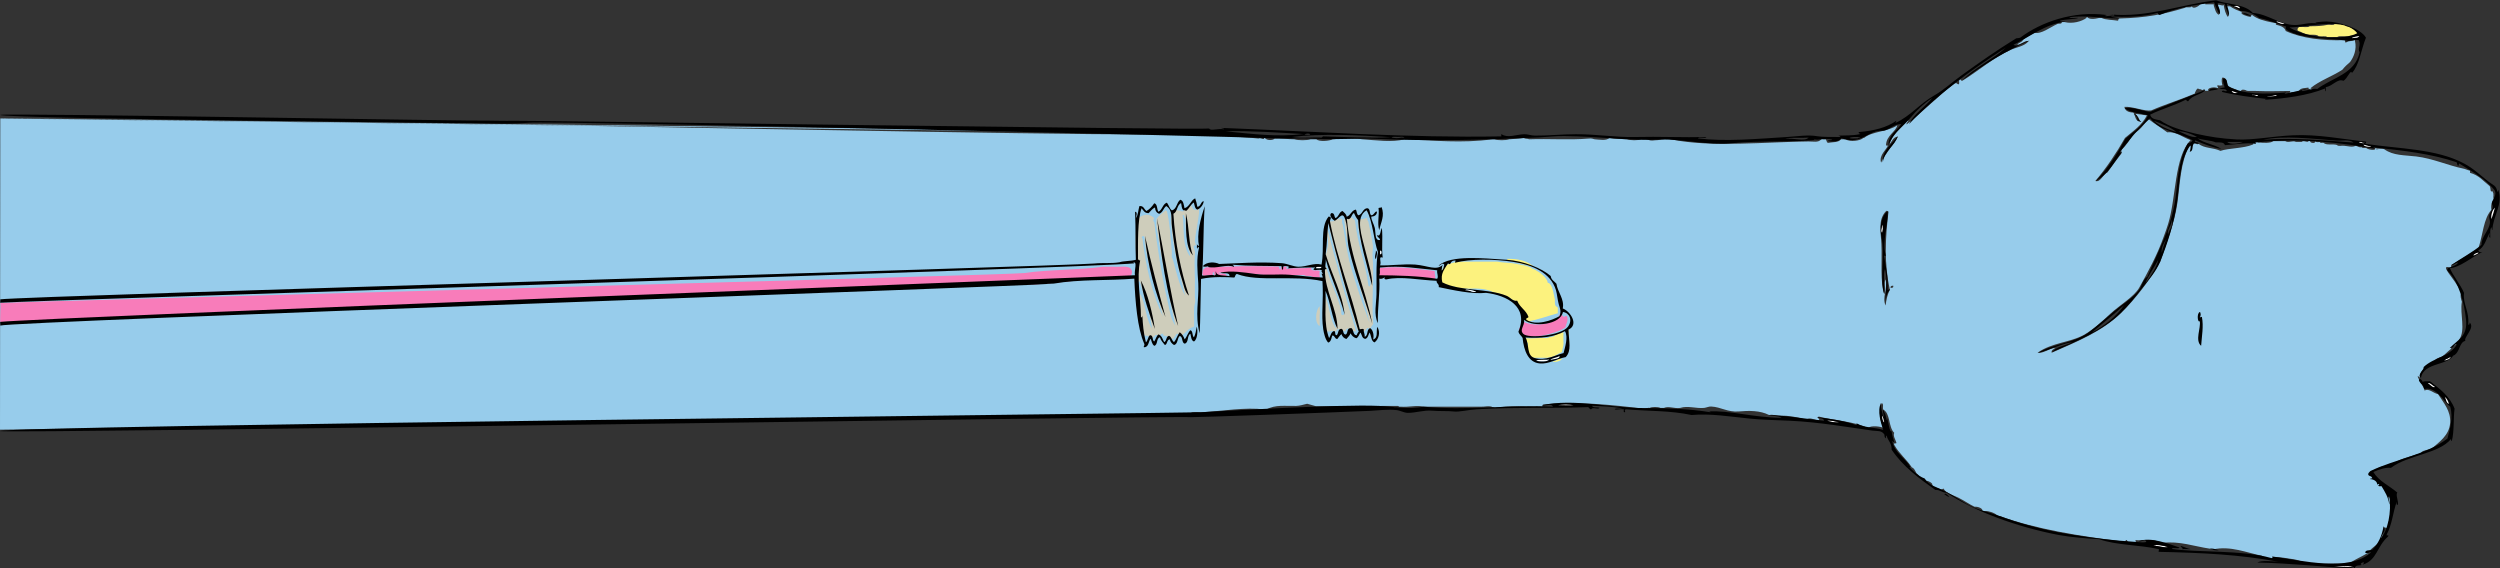 <?xml version="1.0" encoding="utf-8"?>
<!-- Generator: Adobe Illustrator 21.1.0, SVG Export Plug-In . SVG Version: 6.00 Build 0)  -->
<svg version="1.1" id="圖層_1" xmlns="http://www.w3.org/2000/svg" xmlns:xlink="http://www.w3.org/1999/xlink" x="0px" y="0px"
	 viewBox="0 0 1618.6 368" style="enable-background:new 0 0 1618.6 368;" xml:space="preserve">
<rect x="0" y="0" width="1618.6" height="368" fill="#333333" stroke="none"/>
<style type="text/css">
	.st0{fill:#97CCEB;}
	.st1{fill:#FCF27E;}
	.st2{fill:#CECDBB;}
	.st3{fill:#F87CBA;}
	.st4{fill:#FFFFFF;}
</style>
<g>
	<g>
		<path class="st0" d="M1614.8,128.8c-1-0.2-0.2-2.3-0.5-3.2c0.1-0.9-0.5-1-0.5-1.8c-1.8,0.8-1-1.5-1.8-3.2c-4-3.2-7.1-7.2-12.8-8.7
			c0-0.5,0-0.9,0-1.4c-1.7-0.3-2.9-1.1-4.6-1.4c-9.4-1.9-19.5-6.5-30.2-7.8c-7.6-0.9-14.9-0.5-20.6-4.6c-1.4-0.9-4.6,0.1-5.9-0.9
			c0,0.5-0.4,0.5-0.5,0.9c1.7,0.3-3.1,0.9-5.5-0.9c-0.5,0-0.9,0-1.4,0c-0.5-0.1-1.3,0.1-1.4-0.5c-2.1,0.4-2.6-0.8-4.1-0.9
			c-1.8,1.2-5.3,0.1-7.3,0c-1.4-0.3-3.9,0.6-4.6-0.5c-2.4-0.9-7.1,0.4-8.7-1.4c-0.7-0.3-2.4,0.5-2.3-0.5c-1.2,0-2.6,0.2-3.2-0.5
			c0.4,1.7-3.4,1.1-3.2,0c-0.5,0-0.5-0.4-0.9-0.5c-0.3,2.1-3.2-0.6-4.6,0.9c-1.2,0-2.4,0-3.7,0c-2.1-1.2-4.8,0.9-6.9-0.5
			c-2.6,0-5.2,0-7.8,0c-1.5,1.4-7,1.2-8.7,0.9c-1.4,0.3-1.3-0.8-2.7-0.5c-0.1,0.8-0.8,1-1.8,0.9c0,0.5,0.7,0.7,0,0.9
			c-6.1,2.6-15.6,2.2-21,4.1c-4.9-2.3-10.1-1.4-14.2-4.6c-0.8,0.8-1.5-0.4-3.2,0c-0.5,2.2-2.2,1.5-2.7,1.4c-5.8,10.4-6,24.2-7.8,37
			c-2,14-7.3,26.2-11,37.9c-6.8,11.9-15.8,23.8-25.6,33.4c-12.2,11.8-27.9,18.2-44.8,25.6c-0.3-2.1,1.5-2.1,2.3-3.2
			c-4.1,0.5-7.8,3.8-11.4,3.2c9.3-6.6,20.8-6.6,29.7-11.4c6.1-3.3,12.5-9.3,17.8-14.2c5.6-5.1,15.2-10.9,18.3-16.5
			c5.9-10.6,11.8-21.4,16-33.4c0.9-2.6,2-5.3,2.7-7.8c5.4-17.4,3.9-43.4,14.6-54.4c-4.9-1.6-9.4-5.7-15.1-5c-4-3-8.4-5.6-12.3-8.7
			c-2.8,3.6-5.4,7.4-9.6,9.6c-2.2,3.9-4.7,7.5-7.8,10.5c0,0.8,0,1.5,0,2.3c-3.1,4-6.2,8.1-9.1,12.3c-3,1.1-4.2,6.5-7.8,5.5
			c7.2-8.5,13.5-17.9,19.2-27.9c5.2-4.4,11-8.2,14.2-14.6c-2.4-0.2-6.5-1.1-7.8-0.9c1.7,0.7,3.4,3.9,3.2,5c-2.9-0.4-2.9-3.8-4.1-5.9
			c-3.1-0.1-5.4-1-5.9-3.7c5.4-0.4,12.8,3,17.4,2.3c9.1-4,19.2-7,28.3-11c0-0.2,0-0.3,0-0.5c0.5-1.1,0.9-2.1,1.8-2.7
			c0.6,0.1,0.9,0.6,1.8,0.5c0.6,0,0.6,0.6,1.4,0.5c0.4-0.3,1.7-1.1,1.4,0.5c0.8,0,1.5,0,2.3,0c-1.2-2.1,4.1-2.7,5.9-1.8
			c1.2-0.1-0.6-0.8,0-1.8c1.8,0.3,1.4,0.3,3.2,0c-0.4-1.2-0.9-3.9,0-5c2.5,0.1,3,2.2,3.2,4.6c1.3,2.5,5.2,2.4,7.3,4.1
			c0.5,0,0.9,0,1.4,0c0.6-1.2,2-0.9,3.2-0.5c0.6,0.6,2,0.5,3.2,0.5c1.1,0,2.1,0,3.2,0c8.2,0.3,14,0.1,22.4,0c0,0.6-0.2,1-0.5,1.4
			c1.6-1.3,5.3-0.1,6.4-1.8c1-1.6,3.7-1.4,5.9-1.8c-0.2,0.8,0.4,0.9,0.9,0.9c0,0.2,0,0.3,0,0.5c0.7-0.1,1.7,0.2,1.8-0.5
			c-0.5-0.1-1.3,0.1-1.4-0.5c5.9-4.9,14-7.6,20.6-11.9c1.5-1.9,3.2-3.5,5-5c2.4-3.2,4.5-8.2,3.2-13.7c0-0.2,0-0.3,0-0.5
			c-0.2,0-0.3,0-0.5,0c-1.2,0.9-4,0.3-5,1.4c-1.6,0.7-0.3-1.6-1.4-1.4c-13.4,0.5-27.6-1.1-37.9-5.9c-0.8-2.7-3.6-3.4-6.4-4.1
			c-0.1-0.4,0.2-0.4,0.5-0.5c-0.6-0.7-1.6-0.9-2.7-0.9c-5.1-1-10-2.2-13.3-5c-0.4,0.3-0.7,0.8-0.9,1.4c-2.1-0.3-7.4-1.9-5.5-3.2
			c-2.8-1-5.6-2.1-7.8-3.7c-0.8,0-1.5,0-2.3,0c0,0.2,0,0.3,0,0.5c1.1,1.1,2,4.7,0.9,6.4c-1.5-2-2.2-4.8-2.7-7.8c-1,1-2.2-0.5-4.1,0
			c0.4,1.7,2.4,4.2,0.9,6.4c-2-1.1-2.4-3.7-3.2-5.9c0-0.3,0-0.6,0-0.9c-1.8,0-3.7,0-5.5,0c0-0.3,0-0.6,0-0.9
			c-0.9,0.5-2.2,0.6-3.2,0.9c-0.8,1-4.5,3.5-5.5,1.4c-1.5,1.3-2.9-0.1-4.6,0.9c-13.9,4.2-24.5,6.4-42.5,6.9
			c-0.7,0.1-0.2,1.4-0.9,1.4c-3.5-0.6-7.8-0.4-10.5-1.8c-0.5,0-0.9,0-1.4,0c-3.1,0.8-6.5,1.1-7.8-0.5c-0.2,0-0.3,0-0.5,0
			c0,0.2,0,0.3,0,0.5c-3,2.3-9.1,4-14.2,2.7c-0.6,0-1.2,0-1.8,0c0.1,1.7-2.4,0.6-3.2,1.4c-4.2,1.9-10.3,6.7-14.6,5.5
			c-2.5,1.4-5.3,2.6-7.3,4.6c-0.6,1.7-2.9,1.7-3.7,3.2c2.6-0.3,5.2-3,7.3-2.3c-3,3.4-7.6,3.8-11.4,5.5
			c-11.5,5.1-21.3,13.9-31.5,20.1c-0.9,0.1-0.9-0.6-1.4-0.9c-1.4,1-0.1,2-0.9,3.2c-1.6-0.2-1.1-1.3-2.7-0.5
			c-11,8.2-20.3,18.1-31.1,26.5c-0.4-1.4,2-2.3,0.9-2.7c-4.1,4.8-10.6,9.5-11.9,15.5c1.6-1.9,2.3-4.7,5.5-5c-3.4,5.9-8,10.5-11,16.9
			c-1.6-4.8,3.7-8.6,4.5-11.2c-0.3,0.4-1.2,0.3-1.3-0.2c0.2-6.2,6.5-8.7,7.3-12.8c-6.2,4.4-16.3,3.8-21.5,8.2c-0.2,0-0.3,0-0.5,0
			c-1.7,1.9-8.8,2.8-11.4,0.9c-1.1,0-2.1,0-3.2,0c-1.3,2.2-5.3,1.7-8.2,2.3c-1.2-0.2-0.8-2-1.8-2.3c-1.6,0.4-1.9-0.9-2.7,0
			c-1.7,2.4-5.6,1.3-8.2,1.4c-26.1,0.2-63.6,4.1-89.1-1.4c-2.8-0.7-5.5-0.1-8.2,0.5c-2.8,0-4.8,0.9-6.9-0.5c-1.4,0-2.7,0-4.1,0
			c-2,0.8-7.1,0.8-9.1,0c-3.8-0.3-8-0.2-11.4-0.9c-2.2,2-6.3,1.1-9.6,0.9c-1.1-0.3-2.1-0.7-3.7-0.5c-12.8,1.1-25.9,0-38.9,0.5
			c-0.8-0.6-2.7-0.1-3.2-0.9c-3.7,0.6-5.5,0.5-9.6,0.9c-2.1,0.8-7.5,0.8-9.6,0c-0.5,0-0.9,0-1.4,0c-20,2.7-37.6,0.7-55.8,0
			c-0.3,0-0.6,0-0.9,0c-8.2,2.1-18.3,0.6-27.4,0c-4.6-0.8-13.4-0.8-19.2,0c-2,1.1-8.7,1.7-10.5,0c-1.2,0-2.4,0-3.7,0
			c-2.4,0.8-8.1,0.8-10.5,0c-4.4,0-8.1-0.8-12.8-0.5c-1.1,1.3-4.9,1.3-5.9,0c-0.5,0-0.5-0.4-0.9-0.5c0,2-2-0.3-3.7,0.5
			c-12.5-1.4-27.8-1.3-40.7-4.1c-6.6,1.9-15.7,1.8-21,0c0-0.3-751.4-9.3-752.9-8.9c1.5,0,331.5,3.8,365.6,4.4
			c120.6,1.8,387.1,5,386.1,5.2c-0.4,0.1-0.5,0.5-0.9,0.5c-4,1.4-265.8-3.4-385.1-5.6C331.8,80.6,1.8,76.9,0.3,76.7H0.2L0,278.2
			l676.4-8.9l71.6-1.2c5.7,0.6,11.8,0.7,18-0.3c1.1-0.1,1.8,0.1,2.3,0.5c0,0.2,0,0.3,0,0.5c0.6,0,0.6-0.6,1.4-0.5
			c0.6-0.8,1.5-1.2,2.6-1.4l0,0c1.8-0.3,4.1,0.1,6.1,0c13.3-0.8,28.1-3.4,40.2-1.8c0.5,0,0.9,0,1.4,0c5.7-3.3,12.3-2.1,19.2-2.3
			c2.4-0.1,4.7-0.8,7.1-1.4l5.7,1.6l52.6-0.2h0.4c0.7,0.1,0.8,0.8,1.9,0.5c5.5,0.4,10.1-1.1,15.1,0c0.5,0,0.9,0,1.4,0
			c0.2,0,0.3,0,0.5,0c2,0,4,0,5.9,0c2.7,0,5.5,0,8.2,0c2,0,4,0,5.9,0c2.7,0,5.5,0,8.2,0c2.1,0,4.3,0,6.4,0c3.2,0.1,4.6-0.7,7.3,0
			c0.3,0.6,1.8,0.1,1.8,0.9c10.2-2.1,19.3-0.7,30.6-0.9c0.8,0,0.3-1.3,0.9-1.4c20.5-2.3,46,0.3,64.9,2.7c1.4,1.2,2-1,4.1-0.5
			c1.2-0.8,5.6-0.8,6.9,0c0.8,0,1.5,0,2.3,0c3.1-1.4,6.7,0.6,10.5,0c5-1.6,10.3,0.5,15.5,0c1.6-0.2,3.1-1,4.6-0.9
			c6.3,0.3,10.8,3.8,17.8,3.2c6.5-0.6,13.8-0.7,19.7,2.3c2.8-0.5,5.3,0.6,7.8,0.5c4.3-0.3,10.9,0.9,15.1,2.3c0.5,0,0.9,0,1.4,0
			c2.5-1.6,5.1,0.7,7.8,0.5c1.4-0.8-1.8-1.3,0-2.3c10.7,2.7,23.2,3.2,31.5,7.3c0.2,0,0.3,0,0.5,0c2.2-1.7,7.7-0.9,10.1,0
			c0-0.2,0-0.3,0-0.5c-2.5-2.6-3.3-11.5-1.4-15.5c1.5,0.2,0.7,2.6,0.9,4.1c5,2.4,3.4,11.5,7.3,15.1c-0.9,2.1,0.8,4.3,1.4,6.4
			c0.2,1.1-2.1-0.3-1.4,1.4c3.1,5.6,8,9.4,11.4,14.6c1.5,0.5,2,2,2.7,3.2c0.3,1.1,1.5,1.2,1.8,2.3c1.5,1.2,2.8,2.7,5,3.2
			c1.8,0.1,4.3,1.8,3.7,2.7c0.6,0.8,0.9,1.8,2.3,1.8c2.9,0,2.7,1.9,5,0.5c1.8,3.4,6.3,4.2,9.6,5.9c3.6,1.8,7.5,4.5,10.5,5.9
			c2.4-0.3,5.4,1.3,5,2.3c0.1,0.7,1.1,0.4,1.8,0.5c2-0.3,6.2,1.1,7.8,2.7c0.6,0.1,0.9,0.7,1.8,0.5c22.1,8.2,51.5,13.1,80,16.5
			c1.7,0.7,0.9-1.3,2.3-0.9c0.2,2.1,3.3,1.2,5.5,1.4c1.4,0.1-1.2-1.3,0.5-1.4c3.5,0.6,11.5-1.5,15.5,1.8c0.5,0,0.9,0,1.4,0
			c11-1.4,20.8,2.3,30.6,3.7c0.5,0.1,1.3-0.1,1.4,0.5c0.3,0,0.6,0,0.9,0c11.1-2.5,21.9,2.2,31.5,4.1c1,0.9,2.9,0.7,3.7,1.8
			c2-0.5,2.6,1.5,3.7,0.5c0.1-0.5-0.1-1.3,0.5-1.4c2.6-0.3,9.6,0.9,12.8,1.4c3.5,0.5,6.9,2.4,10.5,2.7c8.1,0.8,15.3-0.4,23.3,0.5
			c0.3,0,0.6,0,0.9,0c0.1-0.8,0.8-1,1.8-0.9c3.2-2.3,7.1-3.8,10.5-5.9c0.5,0,0.5,0.4,0.9,0.5c-0.9-0.9-0.1-1.2,0.5-1.8
			c0-0.3,0.1-0.5,0.5-0.5c2.2-2.4,5-4.1,7.3-6.4c0-0.2,0-0.3,0-0.5c0.9-2.6,2.2-4.8,2.3-8.2c1.5-0.3,1.4,0.9,2.3,0
			c0.4-2.2,0.4-4.8,1.8-5.9c0-0.5,0.4-0.5,0.5-0.9c-1.9,0.2-0.4-2.4,0-2.7c0-0.5,0-0.9,0-1.4c3.9-8.6-16.2-27.8-13.7-25.1
			c0.2,0,0.3,0,0.5,0c2.9-1.4,6.5-4.4,10.1-3.7c2.3,0.3,2.7-1.3,4.6-1.4c3.7-3.6,10-4.6,15.5-6.4c0.7-0.3,2.4,0.5,2.3-0.5
			c-0.4-1.9,4.7-2.3,6.9-3.2c4.8-4.2,11.3-8.5,11.9-16.5c0.6-7.9-4.3-13.1-7.8-18.7c-3.1-0.6-6-4-8.7-2.3c-0.8-3.4-7.7-12.5-2.7-8.2
			c0-0.2,0-0.3,0-0.5c-1.1-0.9,0.7-5,2.7-5.5c0.5-1.5,2-2,3.2-2.7c1.7-0.3,2.1-1.8,3.7-2.3c-0.6-1.1,2.6-2.3,4.1-2.7
			c2.2-1.4,3.9-3.4,5.9-5c1-2.3,3.9-2.8,5-5c0.4-0.1,0.9,0,0.9-0.5c-0.5,0-1.2-0.2-0.5-0.5c4.4-6.3,0.4-16.3,1.8-24.7
			c-0.4-1.1-1.3-4.1-0.5-5c0-0.3,0-0.6,0-0.9c-3.9-9.3-15.5-18.9-6.4-16c-0.1-1.1-0.1-2.2,0.9-2.3c5.9-3.3,11.3-7,16.9-10.5
			c0-0.2,0-0.3,0-0.5c2.7-8.1,3.1-18.5,8.2-24.2C1612.5,132.2,1613.5,130.3,1614.8,128.8z M1220.8,197.8c-2.4-5.4,1.4-10.1,0-16.9
			c-1.4,2.1,0.4,7.5-0.9,9.6c-2.7-8.2-1.3-21.4-1.8-32.5c-0.3-7.5-2.5-16,3.2-21.5c0.7-0.1,0.8,0.4,1.4,0.5
			c-2.1,17-2.9,33.8,0.9,50.7C1222,190.5,1221.3,194,1220.8,197.8z M1224,186.4c-0.1-1.2,0.6-1.5,1.8-1.4
			C1226,186.2,1225.2,186.5,1224,186.4z"/>
		<path class="st1" d="M994.3,174.9c3.3,1.8,7.3,5,7.8,8.2c3,0.3,3.7,7,4.6,11c-0.1,2.1-0.1,4.1,1.4,4.6c1,0.5,0.2,2.9,0.5,4.1
			c-6.7,1.8-12.8,4.2-20.1,5.5c-0.1-0.9-1.5-0.3-1.4-1.4c2.4-2.3-1.4-3.8-1.8-5.9c-1-2.8-3.2-4.4-5-6.4c-0.2,0-0.3,0-0.5,0
			c-2.9-2.7-7.3-3.9-11.9-5c-0.2,0-0.3,0-0.5,0c-4-2.7-10.4-3-17.4-2.7c-0.6,0-1.2,0-1.8,0c-2.3,0-4.2-0.4-5.9-0.9
			c-0.6-1-3.2-0.2-4.6-0.5c-2.7-0.8-6.2-0.8-5.5-5c0.3-1.1,0.7-2.1,0.5-3.7c0.4-1.4,1.4-2.2,1.8-3.7c1.8-1.7,4.4-2.6,7.3-3.2
			c0.1-0.5,0.7-0.5,1.4-0.5c7.6,0,15.2,0,22.9,0c1.1,0,2.1,0,3.2,0c3.7,0.8,8.5,0.6,12.3,1.4c3.5,0.7,7.3,1.3,10.1,2.7
			c0,0.2,0,0.3,0,0.5C993,173.8,993.3,174.7,994.3,174.9z"/>
		<path class="st1" d="M991.1,231.6c-1.3-0.8-2.3-2-2.7-3.7c0-1.1,0-2.1,0-3.2c2.3-1.8-0.4-4.2-1.8-5c-0.4,0-0.4-0.6-0.5-0.9
			c4.3,0.5,8.2,0.2,11.9,0c1.5-0.3,4.2,0.6,5-0.5c1.8,0,3.2-0.4,4.1-1.4c1.2-0.9,3.4-0.9,4.6-1.8c0.2,0,0.3,0,0.5,0c0,2,0,4,0,5.9
			c0.4,2.9-0.7,4.5-0.9,6.9c-3.1,1.3-5.3,3.5-9.6,3.7C998.1,231.6,994.6,231.6,991.1,231.6z"/>
		<path class="st2" d="M771.7,133.8c0.4,1.2,1.1,2.2,2.7,2.3c0.7-0.1,0.8-0.8,1.4-0.9c0.3,0,0.5,0.1,0.5,0.5c0,0.8,0,1.5,0,2.3
			c-0.7,6.4-2.4,13.3-2.7,18.7c0.4,0.5,0.6,1.2,0.5,2.3c-3-0.7,0.4,3.2-0.5,5.9c-0.6,7.8,0.3,13.9,0,22.4c0,1.8,0,3.7,0,5.5
			c0.4,1.6,0.3,2.5,0,3.7c-1.1,4.1-0.2,10.2-0.5,15.1c-4.1,0.7-5.3,4.4-8.7,5.9c-0.5,0-0.5-0.4-0.9-0.5c-0.2-0.6-0.6-0.9-1.4-0.9
			c-0.9,0.1-0.9,1.2-1.4,1.8c-0.9,0.1-0.3,1.5-1.4,1.4c-0.8,0-1.5,0-2.3,0c-0.6,0-0.4-0.8-0.9-0.9c0.1-0.4-0.2-0.4-0.5-0.5
			c-0.1-0.5-0.7-0.5-1.4-0.5c-1.2,0.3-0.9-0.9-1.4-1.4c-1.3,0-1.7,1-2.3,1.8c-0.7-0.1-0.8-0.8-1.4-0.9c-0.6,0-1.3-0.1-1.4,0.5
			c-1,0.7-2.4,3.1-3.7,0.9c-0.2-0.6-0.6-0.9-1.4-0.9c-0.3,0-0.6,0-0.9,0c-1.2-0.5-1.5-1.8-2.7-2.3c-0.3-1.2-0.2-2.9-0.9-3.7
			c-0.1-0.9-0.5-2.5,0-3.7c0.3-3.7-2.3-8.4-1.4-14.2c0.2,0,0.3,0,0.5,0c0-1.2-0.2-2.6,0.5-3.2c0.5,0,0.5,0.4,0.9,0.5
			c3.1,6.6,3.4,16.1,7.3,21.9c-1.1-9.7-5.2-20.4-7.8-30.2c-3.3-1.4-2.5-9-1.8-12.8c0-0.2,0-0.3,0-0.5c-1.5-6.2-1.3-19.7,0-27.4
			c0.2,0,0.3,0,0.5,0c2.3-3.3,7.9-3.7,10.5-0.5c-0.3,0.3-1.1,2.2,0,2.3c1.7,14.5,4.9,35.7,8.7,51.7c1.3,5.5,2,11.5,5,15.5
			c-4.6-21-8.9-42.3-12.3-64.5c0-1.5,0-3,0-4.6c1.7-2.1,3.8-3.8,5.9-5.5c0.5,0,0.5,0.4,0.9,0.5c1.8,6.9,2.3,16.2,3.2,26.1
			c0.3,1.4-0.6,3.9,0.5,4.6c2.3,8.5,4.3,17.3,8.2,24.2c-3.3-13.9-8.3-30.1-9.1-48c0-1.7,0-3.4,0-5c0.4-0.3,0.7-0.8,0.9-1.4
			c0.7-0.3,1.1-0.7,1.4-1.4c1.4-0.2,1.6,0.8,3.2,0.5c0.3,0.4,2.6,1,2.7,0c0.4-0.2,0.8-0.4,0.9-0.9c1.6-0.6,1.9-2.6,3.7-3.2
			C771.3,133,771.2,133.7,771.7,133.8z M767.1,141.1c-0.7-0.3,0.1-2.2-1.4-1.8c1.2,8.9-0.5,19.2,4.6,26.5c0.7-2-1.8-5.5-1.4-8.2
			c-0.3-1.4,0.6-3.9-0.5-4.6c-0.7-2-0.5-5-0.9-7.3C767.3,144.3,768.2,141.7,767.1,141.1z M741.1,156.6c-0.1-1.3,0.3-3-0.5-3.7
			c-0.9-0.4-2.1,1.2-0.9,1.4c1.9,17.6,6.4,36.6,13.3,50.7C749.4,190.4,743.5,174.1,741.1,156.6z"/>
		<path class="st2" d="M877.3,142.9c1.6,15.3,6.7,27.2,8.7,42.1c1.4,1.9,2-3.1,0.9-3.7c-2.3-12.3-6.1-23.1-7.8-36.1
			c0-0.9,0-1.8,0-2.7c1.8-0.7,4.2-0.7,5.9-1.4c0.3,0.8,0.2,1.9,0.9,2.3c0.9,4.6,2,8.9,2.7,13.7c0.6,3.3,0.2,4.5,0,7.3
			c0,0.2,0,0.3,0,0.5c1.3,14.3-0.8,28.9,0.5,44.8c-0.8,1-1.4,2.3-2.3,3.2c-0.3-0.1-1.8-1.1-1.8,0c-0.5,0.1-0.7,0.5-0.9,0.9
			c-0.6,0-0.4,0.8-0.9,0.9c-0.5,0-0.9,0-1.4,0c0-0.3-0.1-0.5-0.5-0.5c0-0.2,0-0.3,0-0.5c-0.6-1.2-2.7,0.4-2.7-0.5
			c-6.1-22.2-13.2-43.5-18.3-67.6c-0.1-1.3-0.1-2.5,1.4-2.3c1.3,0.1,2.3-0.1,2.7-0.9c0.5,0,0.5-0.4,0.9-0.5c1.2,0,2.6,0.2,3.2-0.5
			c0.8,0.9,0,3.4,0.9,4.1c1.6,9.6,2.8,18.7,5,26.5c3.6,12.9,8,25.1,12.3,37c-5-22.9-14-41.7-16.5-67.2c0.6,0,1,0.2,1.4,0.5
			c1.1-0.3,1.2-1.5,2.3-1.8c0.8-0.1,1,0.6,1.8,0.5C876,142,877.1,142,877.3,142.9z"/>
		<path class="st2" d="M859.5,148.4c5.5,22.4,11.7,44,18.3,65.4c0,0.3,0,0.6,0,0.9c-1.1,0-1.3-0.8-2.7-0.5c-0.1-0.5-0.5-0.7-0.9-0.9
			c-0.3-1-3-0.6-2.7,0.5c-0.6,0-0.4,0.8-0.9,0.9c-0.4-0.4-1-0.5-1.8-0.5c-0.5,0-0.5-0.4-0.9-0.5c-0.1-0.7-1.1-0.4-1.8-0.5
			c-0.6,0.2-0.9,0.6-0.9,1.4c-0.6,0-1.2,0-1.8,0c-0.9-0.9-1.1,0-2.3,0c-0.8,0-1.5,0-2.3,0c-0.7-0.7-0.6-2.1-1.4-2.7
			c0-0.2,0-0.3,0-0.5c0.1-4.6-0.1-11.1,0-14.2c0-0.3,0-0.6,0-0.9c0.3-1.5-0.6-4.2,0.5-5c3,6.6,2.9,16.3,7.3,21.5
			c-1.5-9.3-4.6-17-6.4-26.1c-0.5-1.1-0.8-2.2-0.9-3.7c0.2-3.2-0.4-6.1,0-8.2c-0.1-2.2,0-3.4,0.9-1.4c2.5,9.9,7.3,17.7,9.6,27.9
			c0,1.4-0.3,3,1.4,2.7c0.9-1.1,0.5-3.8-0.5-4.6c-3.4-10.7-8.1-20-10.5-31.5c0.3-1.4-0.8-1.3-0.5-2.7c1.2-4.5,2.5-9,0.5-13.3
			c0.3-1.7-0.6-4.6,0.5-5.5C859.1,147.3,858.8,148.3,859.5,148.4z"/>
		<path class="st1" d="M991.1,172.2c-3.8-1-8.1-1.6-11.4-3.2c-1.4-0.4-3.8,0.2-4.1-1.4c7.4-0.2,12.9,1.4,16.9,4.6
			C992,172.2,991.6,172.2,991.1,172.2z"/>
		<path class="st3" d="M780.8,173.1c15.4-0.8,29.4-0.9,47.1-0.5c0.7,0.3-0.1,2.2,1.4,1.8c0.1-0.7-0.2-1.7,0.5-1.8c1.1,0,2.1,0,3.2,0
			c0.3,1-1.3,1.5,0.5,1.4c6.1-0.7,9.8,0.1,15.5-0.9c-0.7,3.2,2.9,1.3,5.5,2.3c-0.5,1.4-0.1,2.3,0,4.6c-0.9-0.8-3-0.3-4.6-0.5
			c-0.4-0.7-1.5-0.7-2.3-0.9c-0.8,0-1.5,0-2.3,0c-1.1-1.1-4.1-0.2-5.9-0.5c-1.8,0-3.7,0-5.5,0c-15.9,1.7-31.2-3.5-45.3-1.4
			c1.5,1.1,5.8-0.6,5.5,2.3c-2.3-1.2-9.4,0.8-7.8-2.7c-2.5-0.2,0.1,1.9-1.8,2.3c-2.1-0.7-3.1,0-5.5,0c-0.1-0.4,0-0.9-0.5-0.9
			c-0.3-1.5,0.3-2.1,0.5-3.2C779.9,174.3,779.9,173.2,780.8,173.1z"/>
		<path class="st3" d="M928.9,175.4c-0.3,2.4,1,3.7,0,5.5c-12.4-1.9-25.4-2.2-37.5-2.3c0.9-2-0.1-3.2,0.5-5
			C906,172,916.5,174.2,928.9,175.4z"/>
		<path class="st2" d="M854.4,199.6c0.3,2.2,0.3,2.3,0,4.6c0,2.3,0,4.6,0,6.9c-3.5-1.9-2.6-10.5,0-12.8
			C854.4,198.7,854.4,199.2,854.4,199.6z"/>
		<path class="st1" d="M1014.4,215.2c-0.3-0.3-1.1-2.2,0.5-1.8c0.2,0,0.3,0,0.5,0c0.3,4.3,1.3,11.1-0.5,14.6
			c0.2-2.1,0.5-3.7-0.5-5.5c0-0.6,0-1.2,0-1.8C1015.2,219.8,1015.2,215.9,1014.4,215.2z"/>
		<path class="st3" d="M1013.9,204.6c0.2,0,0.3,0,0.5,0c1.4,2.5-0.5,5.2-0.9,7.3c-3.9,3.5-28.1,10.6-30.2,1.8
			c0.7-2.1,2.5-4.4,1.8-6.4c6,5.2,23.2,3,25.1-4.6c0.4-0.1,0.4,0.2,0.5,0.5c0,0.2,0,0.3,0,0.5c1.1,0.1,0.8,1.6,2.3,1.4
			C1013,204.7,1013.6,204.7,1013.9,204.6z"/>
		<path class="st1" d="M1008,233c0.5-0.8,1.9-0.5,2.7-0.9c2,0.7-4,3.2-5.5,1.8C1006.4,233.8,1007.4,233.6,1008,233z"/>
		<path class="st3" d="M662.9,176.8c16.4-2.4,34.1-1.8,51.2-4.1c0.3,0,0.6,0,0.9,0c1.1,0,2.1,0,3.2,0c1.1,0,2.1,0,3.2,0
			c3.9,0.3,9.6-1.1,11,1.8c0.9,1.1,0.5,3.5-0.5,4.1c-18.9,0.9-38.2,3.7-60.8,5.5c-0.9,0-1.8,0-2.7,0c-3.7,0-7.3,0-11,0
			c-0.1-0.4-656.7,24.3-657.2,24.4c-0.3-2.6,0.4-9.8,0-12.4C2,195.7,661.8,177.8,662.9,176.8z"/>
		<path class="st1" d="M1495.8,22.5c-3.6-0.1-5.6-1.8-8.2-2.7c-0.4-1.5,0.4-1.7,0.9-2.3c0.2,0,0.3,0,0.5,0c2-0.3,5.2,0.6,6.4-0.5
			c0.2,0,0.3,0,0.5,0c3.9,0,7.7-0.2,11-0.9c1.4-0.3,3.9,0.6,4.6-0.5c1.4,0,2.7,0,4.1,0c0.8,0.4,2.3,0.2,2.7,0.9
			c0.9,0.9,3.1,0.6,4.1,1.4c0.4,0.8,1.6,0.8,2.3,1.4c0,0.2,0,0.3,0,0.5c1.1-0.1,1.4,0.7,1.8,1.4c-0.5,2.3-4.1,1.4-5.9,2.3
			c-0.2,0-0.3,0-0.5,0c-2.1,0.3-5.5-0.6-6.9,0.5c-0.2,0-0.3,0-0.5,0c-1.8,0-3.7,0-5.5,0c-0.2,0-0.3,0-0.5,0c-0.9-1-3.8-0.2-5.5-0.5
			C1500.3,22.3,1497.9,22.5,1495.8,22.5z"/>
	</g>
	<g>
		<path class="st4" d="M1446.2,4.1c0.8-0.8,4.3-0.3,4.1,1.4C1448.7,5.2,1447.8,4.3,1446.2,4.1z"/>
		<path d="M1452.1,8.7c1.3-0.7,4.4,0.8,5.5,1.8C1455.6,10,1453.6,9.6,1452.1,8.7z"/>
		<path d="M1436.1,57.6c-1.6,0.9-4.2,0.7-5.9,1.4C1430.5,56.8,1434.4,57,1436.1,57.6z"/>
		<path class="st4" d="M1444.8,59c1.8-0.1,2.3,1.1,4.1,0.9C1448.1,60.8,1444.9,60.3,1444.8,59z"/>
		<path class="st4" d="M1462.2,61.7c-1,1.4-2.4-0.6-4.1,0C1457.2,60.7,1461.2,61.6,1462.2,61.7z"/>
		<path class="st4" d="M1474.5,61.7c-2.9,1.5-10.7,0.5-4.6,0.5C1471.4,62.1,1473,61.2,1474.5,61.7z"/>
		<path d="M1228.6,88.2c-1.3,5.7-8.6,9.4-9.6,16.9C1218.4,97.5,1225,93.2,1228.6,88.2z"/>
		<path class="st4" d="M1527.1,92.3c1-1.4,2.4,0.6,4.1,0C1530.3,93.6,1528.3,92.2,1527.1,92.3z"/>
		<path d="M894.4,133.9c2.4,5.8-0.5,10.2-1.4,15.1c-1.5-4.1,0.2-10.6-0.5-14.2C892.9,134.2,894.4,134.8,894.4,133.9z"/>
		<path d="M767.8,138c2.3,9.2,1.7,20.5,4.6,27.4C767,159.8,768,146.9,767.8,138z"/>
		<path d="M749.1,141.2c4.6,23.3,8.6,47.2,13.7,69.9C755,191.3,751.6,163.5,749.1,141.2z"/>
		<path class="st4" d="M1218.5,145.4c0.9,0.9,0.6,4.5,0,5.5C1217.2,149.5,1218.7,147.1,1218.5,145.4z"/>
		<path d="M741.3,152.7c3.9,17.8,9,36.6,13.3,52.6C747.9,190.3,742.8,171.3,741.3,152.7z"/>
		<path d="M890.8,162.3c1.5,0.4,0.3,4.1,0,5.5C889.5,166.4,891,164,890.8,162.3z"/>
		<path class="st4" d="M893.5,162.3c1.4-0.7,1.4,3,0,2.3C893.5,163.8,893.5,163,893.5,162.3z"/>
		<path class="st4" d="M855.6,172.8c-0.1,1.4-2.3,0.8-3.7,0.9C852,172.3,854.2,172.9,855.6,172.8z"/>
		<path d="M738.6,181.5c4.6,8.6,7.6,21.4,9.1,31.5C744.1,203.3,740.1,191.7,738.6,181.5z"/>
		<path d="M1424.2,205.2c0.2,0.7,0.6-0.2,1.4,0c1.2,6.1-0.1,12.6-0.5,18.7c-4.2-3.5,0-11.6-0.9-16c-1.3,1.4-2.1-4.9,0-5.9
			C1425,202.1,1425,205.2,1424.2,205.2z"/>
		<path class="st4" d="M1009.6,230.4c1,2.1-3.9,2.1-5.9,2.7C1005,231.5,1008.1,231.7,1009.6,230.4z"/>
		<path class="st4" d="M1586.5,230.8c0.8,1.2-2.3,2.6-4.1,2.7C1583.3,232.2,1585.5,232.2,1586.5,230.8z"/>
		<path class="st4" d="M1003.2,232.7c-1.5,1.8-6.1,1.5-8.7,0.9C996,232.4,1000,233.2,1003.2,232.7z"/>
		<path class="st4" d="M1008.7,262.4c2.3-0.8,7.8-0.8,10.1,0C1018.1,262.6,1009.8,262.5,1008.7,262.4z"/>
		<path class="st4" d="M905.4,264.2c-0.6,1-3.2,0.2-4.6,0.5C901.5,262.6,903.5,264.7,905.4,264.2z"/>
		<path class="st4" d="M1182.9,272.4c1.7-0.6,5.5,0.6,7.8,0.9C1189,273.9,1184.9,273.1,1182.9,272.4z"/>
		<path class="st4" d="M1403.7,354.2c-2.3,0.7-6.4-0.9-9.6-0.9C1396,352.3,1400.8,353.2,1403.7,354.2z"/>
		<path d="M1436.6,356.1c-1.7,0.9-8.4-1.2-4.1-0.9C1433.8,355.2,1435.5,356.2,1436.6,356.1z"/>
		<path class="st4" d="M1511.1,367c3.2-0.5,10.8-1.3,13.3,0.5C1520.6,366.6,1515.5,367.2,1511.1,367z"/>
		<path d="M782.9,83.2c0.8,1.8,5.3-0.2,9.6,0.5c-0.1-0.8-1.5-0.3-1.8-0.9c58.3,2.2,122.8,6.6,180.6,5.5c1.8,0.1-0.1-0.7,0.9-1.4
			c3.9,2.7,9.2,0.2,14.6,0c2.3-0.1,4.5,0.9,6.9,0.9c8.4,0.1,17.4-0.9,26.5-0.9c13-0.1,26.4,2.1,38.4,1.8c15.6-0.4,31.3,0.4,46.2,0
			c-0.8,1.3-4.7-0.4-5.5,0.9c17.5,2.2,38.2,0.3,57.6-0.9c6.7-0.4,13.7-1.6,19.7-0.5c2.6,0.5,9.5,0.5,15.1,0.5
			c-0.3-0.4-0.8-0.7-1.4-0.9c4.1-0.2,8.8,0.1,13.7-0.9c1.6-0.5-1.3-0.1-0.5-1.4c9.7-0.8,18.1-2.9,24.2-7.3c0.1,0.7-0.4,0.8-0.5,1.4
			c9.8-4.5,15.6-12.4,25.1-17.8c6.1-3.5,11.6-8.6,17.4-12.8c11.6-8.4,23.3-16.6,35.7-24.2c1.8-0.3,1.6,0,2.7-0.5
			c13.2-9.9,34.1-17.5,55.8-14.6c-0.1,0.5-0.8,0.4-1.4,0.5c1.1,0.8,4.1-0.5,6.4,0c-0.1-1.2-1.5-0.9-2.7-0.9
			c24,2.4,46.8-6.7,68.6-9.1c6.6,2.7,18.3,2.1,23.8,8.2c9.5,0.6,17.4,7.6,27,7.8c4.9,0.1,9.5-2.1,15.1-0.9c-5.1-0.8,3.5-1.4,5.5-1.4
			c8.9,0.2,22.3,4.6,25.6,10.5c-3.2,8-4.2,17.6-9.1,22.9c-0.5-3.1-3.2,4.1-5.5,5c-3.9-1.6-6.9,3.5-11.4,4.1c0,0.9,0,1.8,0,2.7
			c-0.6-0.1-0.4-1.1-0.5-1.8c-11.3,4.6-26.1,6.5-38.9,7.3c0.1-0.5,0.8-0.4,1.4-0.5c-10.2-1.1-21.3-2.6-29.3-4.6
			c0.5-1.8,1.6-0.1,3.2-0.5c-0.2-1.7-2.7-1.3-4.6-1.4c-1.6,0.3,2-1.1,3.2-0.9c-0.2-2-1.4-3.2-0.9-5.9c2.9-0.2,2.2,3.3,3.2,5
			c9.5,5.6,24.6,5.2,37.5,4.1c-0.1,0.5-0.9,0.3-0.9,0.9c7.2-1.7,7.4-1.5,13.7-3.2c-0.4,1-2.6,0.2-2.7,1.4c3.3-0.2,7.3-2,10.1-1.4
			c9.7-7.4,24.5-9.6,27.4-23.8c-1.5-2.4,1.1-4.5-0.5-7.8c-1.6-0.4-6.1,0.3-8.2,0.9c0.1-0.5,0.8-0.4,1.4-0.5
			c-12.4-1.7-29.8-0.9-39.8-6.9c-0.7-1.1-1-0.9-0.5-2.3c-6-1.6-10.9-4.3-17.4-5.5c-2.8-2.5-8.2-4.9-12.3-4.6
			c-1.2-1.6-5.7-3.3-8.7-4.6c0.5,2.7,1.7,4.7,1.4,8.2c-0.8-2.9-2-5.3-2.7-8.2c-1.5-0.1-2.6-0.7-4.6-0.5c0.2,2.7,1.9,3.8,1.4,7.3
			c-1.7-2.1-2.5-5.1-3.7-7.8c-13.4,1.9-24.4,3.5-35.2,8.2c-1.5-0.3-0.9-1-1.4-1.4c-8.4,2.7-22.4,3-30.2,2.3c1.2,1,4.1,0.5,5.5,1.4
			c-11.9-0.1-19.9-2.2-32.5-0.9c1.1,1.1,4.1,0.2,5.9,0.5c-1.9,0.9-8.6,0.8-11.9,1.8c0.3,1,2.6,0.2,3.7,0.5
			c-14.2,2.1-22.8,9.8-33.8,15.1c2.8,1.9,6.9-2.4,10.5-2.7c-16.1,6.9-30.2,15.8-43.4,25.6c6.9-7.6,19.5-13.4,27.9-21
			c-22.8,14.6-44.3,30.3-62.6,49.4c2.7-6.2,10.5-11.1,15.1-16.9c-5.6,3.5-10.8,8.7-13.7,12.3c-4.5,5.6-11.4,9.6-14.6,18.3
			c-0.6-6.1,5.4-9.6,8.2-13.7c-4.2,0-6.9,2.9-10.5,4.1c-1.6,0.5-3.3,0.1-5,0.5c-6.8,1.3-11.8,8.7-23.3,4.6c-1,2.3-6.4,2.4-8.7,1.8
			c0.2-1,2.4,0,2.7-0.9c-4.8-1.3-7.5,0.8-11.9-0.5c0.2,1,2.3,0.2,3.2,0.5c-15.4,1.9-37.7,0.5-55.8,2.3c-15.7,1.6-32.7-2.8-46.2-2.3
			c-20.6,0.9-40.2-2.1-62.6-2.3c-5.6-0.1-11.2,0.6-16.9,0.9c-34.3,1.6-69.7,2.5-104.7,0.9c-12.8-0.6-26.1,0.7-38.9,0
			c-10.3-0.6-19.8,0.2-32-0.5c-14.3-0.8-461-11.4-478.4-9.9c-8,0.7-15.7,0.6-24.2,0.5c-0.2-0.1-316.3-3.1-317.6-5.6
			c1.3-1.4,313.2,4.2,316.6,3.7c3.5,0.1,5.6,0.1,6.9,0.1c3.2,0,6,0.1,8.2,0C340.7,77.9,779.8,84.3,782.9,83.2z M1450.3,5.5
			c0.1-1.7-3.3-2.2-4.1-1.4C1447.8,4.3,1448.7,5.2,1450.3,5.5z M1479.1,15.1c-1.6,0.1-5.4-1.9-5-0.9
			C1475.3,14.7,1477.8,16.2,1479.1,15.1z M1482.3,17.8c6.3,3.7,16.1,6.3,25.6,6.4c6.2,0.1,13.5-0.1,18.3-2.7
			C1517.8,11.1,1497.3,17.2,1482.3,17.8z M1523,24.7c2.2-0.5,3.3,0.4,4.6-1.4C1526.1,23.6,1522.5,24.1,1523,24.7z M1448.9,59.9
			c-1.8,0.1-2.3-1.1-4.1-0.9C1444.9,60.3,1448.1,60.8,1448.9,59.9z M1458.1,61.7c1.7-0.6,3.2,1.4,4.1,0
			C1461.2,61.6,1457.2,60.7,1458.1,61.7z M1469.9,62.2c-6.1,0.1,1.6,1,4.6-0.5C1473,61.2,1471.4,62.1,1469.9,62.2z M793.4,85
			c18.3,1.8,33.2,3.8,50.7,1.8C829.2,85.9,808.2,84.5,793.4,85z M844.6,87.3c1.1-0.3,3.3,0.6,3.7-0.5
			C847,86.3,845.5,86.3,844.6,87.3z M836.4,88.7c7.3,1.1,15-0.2,20.1,0.5c-1.9-0.1-0.1-0.3,0-0.9c13.8,0.3,31.5,1.3,43.9,0.5
			C879.8,87.5,855.3,86.3,836.4,88.7z M907.3,89.1c3.6,0.2,1.5-0.8-0.9-0.5c-1.7,0.3-4.6-0.6-5.5,0.5
			C903.6,89.4,904.1,89.7,907.3,89.1z M1200.3,88.7c-4.9,0.5-3,1.3,2.7,0.9c0-0.8,1.3-0.3,1.4-0.9
			C1202.7,88.8,1201.4,88.6,1200.3,88.7z M1155.9,90c5.4-1,12.1,2,15.1-0.9C1166.6,89.5,1158.2,88.7,1155.9,90z"/>
		<path class="st4" d="M1474,14.2c-0.4-1,3.4,1,5,0.9C1477.8,16.2,1475.3,14.7,1474,14.2z"/>
		<path class="st4" d="M1527.5,23.3c-1.3,1.7-2.4,0.9-4.6,1.4C1522.5,24.1,1526.1,23.6,1527.5,23.3z"/>
		<path d="M1586,173.2c1.9-1,4.5-1.3,5.5-3.2c-1.9,0.2-2.7,1.6-4.6,1.8c6.4-4.6,13.7-8.2,19.7-13.3c-0.1-5.5,5.1-9.1,5.5-14.6
			c0.1-1.3-0.7-2.8-0.5-4.1c0.2-1.5,2-3.6,2.3-5.5c0.2-1.3-0.8-2.1-0.5-3.2c0.8-2.6,3.2-4.8,1.8-7.8c-6.4-8.1-16.2-13-22.9-17.4
			c-0.5,0.1-0.4,0.8-0.5,1.4c-1.2,0-0.7-1.7-1.4-2.3c-16.5-5.5-33.9-7.5-53.9-9.6c0.9,0.8,1.8,1.5,3.7,1.4
			c-23-4.4-51.3-7.7-79.1-4.6c-2-0.3,0.4,0.9-0.9,0.9c-6.2-0.9-13.4,0.5-19.7,0.9c-0.5-2.1-3.4-1.8-5.9-1.8
			c-3.3-1.5-8.4-1.4-11.9-2.7c4.2,3.3,11,3.9,15.5,6.9c-5-0.7-11.9-3.3-16.9-5.5c-1.2,1.3,1.7,1,2.3,1.8c-0.4,1.1-1.8-0.6-3.2,0
			c-1.4,1.3-0.1,5.4-2.7,5.5c0.6-1.2,0.5-3.1,0.9-4.6c-7.5,8.7-7.4,25.8-9.1,37.5c-1.9,13.2-6.2,26.8-11,38.4
			c-2.6,6.4-7.3,11.6-11.9,17.4c-4.2,5.4-8.7,11.1-13.3,15.5c-12.5,12.2-29.6,18.8-44.8,25.6c2.9-3.6,8.8-4.3,13.3-6.4
			c-7.2,0.8-14.7,5.1-22.4,6.9c10.2-6.2,23.5-6.3,32.9-13.3c5.5-4.1,11-9,16.5-13.7c5.3-4.5,12.2-8.6,16-13.7
			c2.1-2.8,2.4-6.7,5.5-8.7c6.7-16,16.7-33.4,18.7-54.9c1.1-11.2,2.4-22.6,7.3-31.1c0.9-1,2.9-0.7,3.2-2.3
			c-10.7-6.1-19.9-5.1-27.4-14.2c-8.7,7.7-13.2,13.6-19.7,21.9c0.2,0.7,0.6-0.2,1.4,0c-5.1,6.3-8.8,14.4-16.9,18.7
			c7.6-7.9,13.7-17.4,19.2-27.4c5.3-4.6,11.4-8.4,14.6-15.1c-4.5-1.3-11.2-1.5-15.1-4.6c4.3-1.4,12,2,16.5,2.3
			c11.8-4.9,23.9-9.3,35.7-14.2c-1.8,3-8.8,3.3-11,7.3c-1.2,0.3-0.9-0.9-1.8-0.9c-7.1,3.7-15.6,6-22.9,9.6c0.5,2.9,3.6,3.1,6.4,3.7
			c5.7,4.1,14.3,6.6,23.3,8.7c9.1,2,15.8,3.1,26.5,3.7c10.4,0.5,23.2-2.1,36.1-2.7c16.3-0.8,32,2.5,47.5,4.1
			c0.1,0.7-0.4,0.8-0.5,1.4c22.3,3.4,45.9,3.1,64,12.8c5.9,3.1,10.5,7.6,16,11.9c2.6,2,4.8,2.2,5.5,6.4c0.5-0.1,0.4-0.8,0.5-1.4
			c3.6,9.1-3.6,17.4-3.7,26.1c-0.6-0.1-0.4-1.1-0.5-1.8c-1.4,1.2-0.8,4.4-0.9,6.9c-1.4-0.8-0.2-1.4-0.5-3.2
			c-2.1,4.1-3.3,9.2-7.3,11.4c1,1.1,0.8,1.3,2.7,0.9c-7,3.5-14.8,10.2-21,10.5c1.8,4.8,6.7,10.4,9.1,16c-0.9,7.2,3.6,12,2.7,20.6
			c1,0.2,0.9-0.7,0.9-1.4c3.9,3.3-4.2,9.8-2.7,11.9c-4.2,0.9-3.3,7.4-7.8,9.6c-0.1-0.7,0.4-0.8,0.5-1.4c-2.5,8.3-20,5.1-21.5,16
			c-2.7-2.5,1.8-4.6,1.8-7.3c6.7-6.3,16.7-6.5,21.5-14.6c-1.6-1.1-2,2.9-4.6,2.3c5.3-5.5,11.6-7.4,10.5-18.3
			c-1.2-11.7-5-24.5-11-30.6C1582.8,173.9,1586,173.2,1586,173.2z M1394.5,78.2c3.8,3.5,9,5.6,14.6,7.3
			C1405.4,82.2,1398.4,79.8,1394.5,78.2z M1422.4,88.7c-3-1.9-8.4-3.8-11.9-3.7C1414.1,86.4,1418.4,89.2,1422.4,88.7z M1512.4,91
			c-15.4-1.1-33.9-3.5-47.1-0.5c19.9-1.5,38,0.3,58.5,1.8C1521,90,1516.4,91.3,1512.4,91z M1452.1,91.9c-3.4,0-6.7,0-10.1,0
			C1443.8,93.9,1449.6,93,1452.1,91.9z M1531.2,92.3c-1.7,0.6-3.2-1.4-4.1,0C1528.3,92.2,1530.3,93.6,1531.2,92.3z M1534.8,94.6
			c-1.9,0.1-3-0.7-4.6-0.9C1530.3,95.1,1535.7,95.3,1534.8,94.6z M1613,141.7c0,0.6,2.2-6.5,2.3-7.3
			C1613.8,136.1,1612.8,138.3,1613,141.7z M1403.7,151.8c0.7-3,3.7-6.1,2.3-9.6C1406.2,146.1,1402.7,148.6,1403.7,151.8z
			 M1401.4,157.7c0.3-1,2.2-4.9,0.5-1.8c-0.8,1.4-2.8,4.5-2.3,7.8C1400,161.9,1400.7,159.7,1401.4,157.7z M1601.6,165.5
			c1-0.7,2.5-0.9,3.2-1.8C1603.2,163.5,1601,165.1,1601.6,165.5z M1397.3,168.2c-2.5,5-6.8,10.6-8.2,15.1
			C1392.2,179.3,1396.9,172,1397.3,168.2z M1354.3,215.3c8.4-4.2,16.6-11.1,21-17.8C1368.7,203.5,1360.3,210.2,1354.3,215.3z
			 M1582.4,233.6c1.8-0.2,4.9-1.5,4.1-2.7C1585.5,232.2,1583.3,232.2,1582.4,233.6z"/>
		<path d="M1381.7,74c2.1-0.8,2.3,4.1,4.6,4.6c-0.3,1.1-1.2-0.8-2.3-0.5C1383.9,76.1,1383.1,74.8,1381.7,74z"/>
		<path class="st4" d="M1530.3,93.7c1.6,0.2,2.6,1,4.6,0.9C1535.7,95.3,1530.3,95.1,1530.3,93.7z"/>
		<path d="M0.2,193.8c15.6-2.2,692-21.5,708.3-23.2c5.7-0.6,10.8,0.1,16.3-0.8c2.5-0.9,7.4-0.7,10.6-1.6c-0.4-10.5,0-19.1-0.5-31.1
			c1.9,0,0.6,3.3,0.5,4.1c1.5-1.8,1.5-5.2,2.3-7.8c2.9-0.3,3,2.2,4.6,3.2c2.1-1.2,3.7-3,5-5c2.2,0.5,1.6,3.9,2.7,5.5
			c2.6-1.2,2.7-5,5.5-5.9c1.2,1.5,1.6,3.8,3.2,5c3.3-0.8,3-5.2,5.5-6.9c2.1,0.7,2.2,3.3,2.7,5.5c3.4-1,3.9-5,6.9-6.4
			c0.6,1.7,1.1,3.5,1.4,5.5c2.4-0.2,2-3.2,4.1-3.7c0.1,1.6-1.8,4.8-4.1,5.5c-1.7-0.6-1.7-2.9-2.3-4.6c-2.1,1.4-3,4-5,5.5
			c-0.4-0.4-1-0.5-1.8-0.5c-1.3-1.5-1-3.1-1.4-4.6c-2.8,1.2-2.3,5.7-5,6.9c1.1,18.6,4.8,37.2,10.1,53c-2.8-2.3-3.3-6.7-4.6-10.5
			c-3.1-9.2-4.9-21.7-6.4-33.8c-0.8-6.2,0.8-10.6-3.7-13.7c-1.9,1.3-2.2,4.2-4.6,5c-1.7-0.6-2.6-2-2.7-4.1c-1.8,0.8-2.8,2.4-4.1,3.7
			c-2.7,0.1-3.4-1.8-4.6-3.2c-2.7,7.3-2.3,22.9-2.3,32.9c0.2,0.6,0.6,0.9,1.4,0.9c-2.5,11.5,0.5,25,0.5,37c0.6-0.2,0.9-0.6,0.9-1.4
			c0.3,5.7,0.7,11.1,2.3,17.4c1.4-1,1.2-3.7,2.7-4.6c2.3,0,1.2,3.4,2.7,4.1c1-1.5,1.4-3.5,2.7-4.6c2.2,0.7,2.7,3.1,3.7,5
			c1.8-0.6,1.1-3.7,3.2-4.1c1.7,0.8,1.7,3.1,3.2,4.1c1.6-1.8,2.2-4.5,3.7-6.4c1.5,1.1,2.5,2.7,3.2,4.6c1.5-1.7,2.1-4.3,3.7-5.9
			c1.8,0.5,1,3.6,2.3,4.6c1-1.9,1.4-4.4,1.8-6.9c0.9,2.8,0.4,8.4-1.8,9.6c-1.8-0.6-1.8-3.1-2.3-5c-2.3,1.1-0.9,5.8-3.7,6.4
			c-2.1-0.6-1-4.5-3.2-5c-1.7,1.5-1.1,5.3-3.7,5.9c-1.3-0.9-2.4-1.9-2.7-3.7c-2.1,0.2-1.4,3.2-3.2,3.7c-1.2-1.5-2.6-2.9-3.2-5
			c-2.5,0.5-1.2,4.9-3.7,5.5c-1.6-1.1-1.8-3.6-2.3-4.6c-1.5,1.5-1.1,4.9-3.7,5.5c-1.9,0.2,0.2-1-0.5-2.3c-4.4-9.9-5.8-27.2-6.4-42.1
			c-16.7,1.4-35.2,0.3-52.1,3.2c-0.8,0.1-4.2,0.1-5,0.3C670,185.1,5.1,208.2,0.2,210.8l-0.1-2.4c27.3-2.8,710.8-29.1,734.7-30.2
			c-0.6-3.6,2-9.2-1.4-8.2c0.4,0.1,0.9,0,0.9,0.5C709.6,173.4,26.2,194.3,0.1,196L0.2,193.8L0.2,193.8z"/>
		<path class="st4" d="M1615.3,134.4c-0.1,0.8-2.3,7.9-2.3,7.3C1612.8,138.3,1613.8,136.1,1615.3,134.4z"/>
		<path d="M934.2,171.4c-1,1.5-0.4,2.2-0.9,3.7c1.3-0.5,1.4-2.3,1.8-3.7c-1.4-2-2.7,1.1-3.7,0.5c8.3-6.9,28.2-4.7,44.3-3.7
			c10.5,0.7,22.5,5.4,28.3,10.5c0.3,2.6,2.4,3.4,3.7,5c0.8,5.6,5.3,9.9,4.1,16c4.9,1.8,10.6,10.6,3.7,13.7
			c0.2,7.5,2.2,13.6-1.8,17.8c-5.9,1.1-11,4.7-16.9,4.1c-7.3-0.7-10.2-8.2-11-16.5c-0.8-1.5-2.3-2.2-2.7-4.1
			c6.8-16.2-7.5-23.5-21-25.1c-8.9,1-21.6-1.8-30.6-3.7c0.4-2.2-1.5-2.1-1.4-4.1c-10.7-0.4-23.2-3.1-32.5-0.9
			c-1.3,0.1-1.6-0.7-0.9-1.4c-1.1,0.4-1.7,1.4-3.7,0.9c0.6,8.7-1.2,18.3-0.9,28.8c-2.8-5.4-1-13-0.9-18.7c0.2-9-0.5-19,0.9-27.4
			c-2.7-7.3-3.2-19.7-7.3-27c-7.8,4.5-3,17-0.5,27.4c1.8,7.3,4.2,14.4,4.1,21.5c-3.3-13.3-8.5-29.5-9.1-42.5c-1.1-1.3-2-2.9-2.7-4.6
			c-1.8,0.9-1.8,5.1-4.6,3.7c2.3,25.9,11.9,44.5,16.5,68.1c-4-13.5-11.2-31.7-15.1-48.5c-1.6-6.7-0.4-12.5-2.3-18.7
			c-1.8-6.2-3.7-1.3-6.9,0.5c-1.6-0.9-4-3.6-2.3-5c2.3-0.3,1.8,2.2,2.7,3.2c2.3-0.8,2.2-3.9,4.6-4.6c1.1,1.1,2.4,1.9,2.7,3.7
			c2.7-0.8,3-4.1,5.9-4.6c0.8,1,0.4,3.2,1.8,3.7c2.6-0.8,2.6-4.2,5.5-4.6c2.4,0.1,1.2,3.7,2.7,4.6c1.8,0.1,2.6-3.2,3.7-2.3
			c-0.1,2.2-1.6,3-3.7,3.2c0,2.2,1.6,4.5,2.3,7.3c0.7,3.1-0.2,8.3,3.2,7.8c0.9-0.8-1.8-1.8-1.8-3.2c2.5,1.6,2.1-3.2,3.2-4.6
			c0.7,7.7-0.3,12.2,0.5,19.2c-3.2-1.3-0.4,3.2-1.8,5c6.4,0.3,14.4-1,22.9-0.5C924.6,172,930,175.5,934.2,171.4z M893.5,164.6
			c1.4,0.7,1.4-3,0-2.3C893.5,163,893.5,163.8,893.5,164.6z M1009.2,197c-0.8-2.9-1.1-6.7-1.8-9.1c-3.5-11.6-15.5-16.4-27.4-18.3
			c-12.4-2-28.3-2.1-37.9,0.5c-0.3-1,1.3-1.5-0.5-1.4c-3.1,0.2-1.9,3.6-4.1,1.8c-2.4,4.1-5,6.4-3.7,12.3c11.7,6,29.4,3.7,41.6,8.7
			c2.5,1,3.9,3.7,6.9,3.2c1.6,4.3,5.8,6.1,7.3,10.5c-0.2,0.9-1.8,0.4-1.4,1.8c6.2,4.2,16.5,0.5,21.5-2.3
			C1011,201.3,1009.9,199.5,1009.2,197z M893.5,173.2c-0.5,1.8,0.4,3.1-0.5,5c12.1,0.1,25.1,0.4,37.5,2.3c1-1.8-0.3-3.1,0-5.5
			C918.1,173.9,907.7,171.7,893.5,173.2z M955.7,188.8c-1.5-0.6-6.8-1.9-6.9-0.9C951.4,187.6,953.9,189.8,955.7,188.8z M986.8,207.1
			c0.4,4.2-3.3,6.3-0.5,9.1c3.3,3.2,24.6,1,28.8-4.6c3.3-4.4,1-9.1-3.2-9.6C1010.5,210.2,992.8,212.2,986.8,207.1z M987.7,218.5
			c2.6,4.7,0.5,11.7,5.9,13.3c7.2,2.1,13.9-2.2,18.7-3.2c0.9-3.6,3.2-10.4,0.9-14.2C1005.9,218.4,997.6,219.1,987.7,218.5z
			 M1003.7,233.1c2-0.6,6.9-0.7,5.9-2.7C1008.1,231.7,1005,231.5,1003.7,233.1z M994.5,233.6c2.6,0.6,7.2,0.9,8.7-0.9
			C1000,233.2,996,232.4,994.5,233.6z"/>
		<path d="M1223.6,187.4c-1.8,2.5-3.2,5.3-2.7,10.1c-0.8-6.4,1.7-14.9-0.5-23.3c-1.3,3.1,0,10.8-0.5,16c-3.1-9.4,0.7-24.6-1.8-37
			c-1-4.9-0.7-13.1,4.1-16.5c0.4,8.5-3.7,19.2-1.4,28.3c0.3,2-0.9-0.4-0.9,0.9c1.1,6.7,2.5,13,2.3,21
			C1222.1,188.7,1222.6,187.1,1223.6,187.4z M1218.5,150.8c0.6-0.9,0.9-4.6,0-5.5C1218.7,147.1,1217.2,149.5,1218.5,150.8z"/>
		<path class="st4" d="M1604.8,163.6c-0.7,0.9-2.2,1.2-3.2,1.8C1601,165.1,1603.2,163.5,1604.8,163.6z"/>
		<path class="st4" d="M948.8,187.9c0.1-1,5.3,0.3,6.9,0.9C953.9,189.8,951.4,187.6,948.8,187.9z"/>
		<path d="M1534.8,304.9c16-7.6,36.6-10.7,49.8-21c1.7-6.8,3.7-13.4,1.8-20.6c-3.9-2.8-9.2-13.4-16.9-11.4c-0.2-1.5-1-2.7-2.1-3.6
			c-2.9-3.4-0.1-2.8-0.1-2.8c0.6,0.6,1.1,1.2,1.3,1.8c0.9-0.8,3-0.3,4.6-0.5c6.3,4.9,12.9,9.7,16,17.8c-0.9,5.9-0.1,14.3-1.8,21
			c-0.5-0.1-0.4-0.8-0.5-1.4c-7.9,9.7-27.6,10.2-38.9,18.7c-3.3-0.4-7.7,1-11.4,2.7c3.6,6,10.3,8.8,15.5,13.3
			c-1.1,1.5,0.6,4.9,0.5,7.8c-1.4,0.5-0.8-1-0.9-1.8c-2.4,6.8-3.1,15.2-6.4,21c-0.3,2.1,1.3-0.7,0.9,1.4c-7.5,6.5-7,15.3-16.5,18.3
			c0.2-0.6,0.8-0.7,0.9-1.4c-1.3-0.5-3.3,1.5-1.4,1.4c-1,1-4.7-0.4-4.6,2.7c-20.9-1.4-41.4-3.6-63.1-4.1c2.6-1.6,10-0.8,13.7-0.5
			c-25.1-4.7-49.8-5.8-76.8-6.4c-2,0.1,0.2-1.3-0.9-1.8c-12.2-2.8-27.4-2.4-38.4-6.4c-7.6-0.4-18.5-1.3-26.1-2.7
			c-27.2-5.2-54.6-15.3-72.7-27.4c-3.1,0-4.1-2-7.3-1.8c-10.6-7.5-21-15.2-28.3-26.1c0.2-4.3-2.5-5.7-3.2-9.1
			c-0.6,0.1-0.4,1.1-0.5,1.8c-0.7-0.4-1-1.2-0.9-2.3c-1.7-3-4.7-2.3-7.8-2.7c-15.1-2.1-34.3-5.5-53.5-6.4
			c-8.7-0.4-18.7-0.6-26.1-1.4c-13-1.3-25.3-3.4-37.5-2.3c-14.1-3-27.5-2.4-42.5-3.7c-1.3,0.4-0.5,0.7-0.5,1.8
			c-1.4,0.5-0.8-1-0.9-1.8c-2.5-0.3-4.6,0.5-5.9,0c0.8-1,3.5-0.2,5-0.5c-5.9-1.3-12.9-1.4-19.7-1.8c0.6,1.6,3.6,0.7,5,1.4
			c-1.6,1.3-4.4-0.9-5.5,0.9c-1.3,0.1-1.1-1.4-2.3-1.4c-22.9,0.9-45.6-0.1-71.8,1.4c-5.5,0.3-11.3,1.9-15.1,1.4
			c-2.9-0.4-9.1-0.1-13.7-0.5c-5.6-0.5-10.8,1.5-16,1.4c-2.5-0.1-4.8-1.6-7.3-1.8c-5.5-0.6-11.3,0.2-16.9,0.5
			c-24.5,1.1-114.9,4.3-116.1,4.1c-6.6-1.1-767,10.8-771,9c-0.5-3.4,768-11.7,777.4-12.2c9.7-0.5,89.3-5.3,115.6-4.1
			c10.2,0.5,18.5,2.4,28.8,0.5c27.5,2.7,56.5-1.4,83.6,0c-0.8-2.4-4.3-0.2-7.3-0.9c21-4.6,44,1.8,66.3,1.8c15.1,0,29.7,0.5,43,2.7
			c-0.1-0.5-0.8-0.4-1.4-0.5c13.8-0.9,29.3,4,47.5,4.1c-2.1-1.4-6-1-8.7-1.8c10.5,0.2,25.2,2.6,36.1,3.7c-0.1-2.1-3.3-1.2-4.6-2.3
			c6.6,0.7,17.9,2.2,25.1,5c2,0.3-0.4-0.9,0.9-0.9c4.2,2.8,11.6,2.4,16.9,4.1c-1.3-4.4-4-12.1-1.4-17.4c-0.3,3.8,1.1,5.9,1.4,9.1
			c1.2-1.1-0.7-3,0-5c0.6,2.3,2.3,3.5,1.8,6.9c0.6-0.1,0.4-1.1,0.5-1.8c1.2,2.3,1.7,10.1,3.2,9.1c0.2,2.1,1,4.7,1.8,7.3
			c-0.6-0.2-0.7-0.8-1.4-0.9c1.7,7.9,8.4,10.8,11.9,16.9c-1.5,0.1-1.3-1.4-2.3-1.8c2.1,2.5,6.8,7.5,11.4,9.1
			c2.8,4.4,7.7,5.6,12.3,7.8c6.6,3.1,12.8,8,19.7,11c4.5,2,10,3.1,15.1,5c14.2,5.3,30.4,9.7,46.6,12.3c14,2.3,27.6,4,43.4,5
			c2.8,0.2,4.6,0.5,6.4,0c-0.5-2.3-3.1,0.3-5-0.5c8-3,19.3,1.7,26.5,4.1c-0.6,1.3-4.4-0.4-5,0.9c16.1,2.4,46,0.6,64.4,5.9
			c2.1,0.3-0.7-1.3,1.4-0.9c18.3,2.5,49.2,10.1,63.1-2.7c-0.3-0.9-2.6,1.5-3.7,0c0.3-1.9,3.1-1.1,4.6-1.8c3.8-3.7,6.2-8.8,7.3-15.1
			c2.1,1.9-1,5.8-1.8,7.8c4.3-4.6,7.2-16.9,5.5-27.4c-1.2,1.2,0.6,3.3,0,5.5c-0.6-5-2.9-8.3-5-11.9c-2.2,0.2-2.6-0.2-1.4-1.4
			c-0.9-0.2-1.4,0.1-1.4,0.9c0.3-2.7-2.3-4-4.6-4.1c0.1-0.5,0.8-0.4,1.4-0.5c-0.2-0.9-0.8-1.3-1.6-1.5
			C1531.7,307.2,1534.8,304.9,1534.8,304.9z M1576.4,250.5c-1.4-0.6-3.3-3.1-4.6-2.3C1573.4,248.7,1575.1,251.4,1576.4,250.5z
			 M1585.6,261.5c-0.5-1.9-1.4-3.5-2.7-4.6C1583.8,258.4,1583.7,260.9,1585.6,261.5z M1394.1,353.3c3.2,0,7.3,1.6,9.6,0.9
			C1400.8,353.2,1396,352.3,1394.1,353.3z M1524.3,367.5c-2.5-1.8-10-0.9-13.3-0.5C1515.5,367.2,1520.6,366.6,1524.3,367.5z
			 M1018.8,262.4c-2.3-0.8-7.8-0.8-10.1,0C1009.8,262.5,1018.1,262.6,1018.8,262.4z M1219.9,273.3c-0.5-1.3-0.4-3.2-1.4-4.1
			C1218.5,270.8,1219.4,273.8,1219.9,273.3z M1190.7,273.3c-2.3-0.3-6.1-1.5-7.8-0.9C1184.9,273.1,1189,273.9,1190.7,273.3z"/>
		<path class="st4" d="M1571.9,248.2c1.3-0.8,3.1,1.7,4.6,2.3C1575.1,251.4,1573.4,248.7,1571.9,248.2z"/>
		<path class="st4" d="M1582.8,256.9c1.3,1.1,2.2,2.6,2.7,4.6C1583.7,260.9,1583.8,258.4,1582.8,256.9z"/>
		<path class="st4" d="M1218.5,269.2c0.9,0.9,0.9,2.8,1.4,4.1C1219.4,273.8,1218.5,270.8,1218.5,269.2z"/>
		<path d="M1258.8,320c1-1.2,2.3,1.1,3.2,1.4C1261.4,322.2,1259.6,320.3,1258.8,320z"/>
		<path d="M1411.9,353.8c-0.3-0.9,3.6,1.1,5,1.4c4.4,0.9-3.4-0.2-4.1,0.5C1413.7,354.7,1412.3,354.6,1411.9,353.8z"/>
		<path d="M856,177.4c1.2-0.4-1.3-1.6,0-2.3c-1.9-1.1-3.9,0.3-5.5-0.5c-0.3-1,0.9-0.7,0.9-1.4c-6.5-0.1-9.9,0.1-17.8,0.5
			c2.2-1.2-0.4-1.6-2.3-1.4c-1,0.1-0.1,2-0.9,2.3c-0.9-0.1-0.1-2-0.9-2.3c-10.1-0.2-21.3,0-31.5-0.9c0.3,0.5,1.1,0.5,0.9,1.4
			c-4.2-2.1-11.6,1.5-16.9,0c-0.2-0.1,0.7-0.5,0.9-0.5c-0.9,0-3.3,0.9-4.1,0c2.6-3.1,8-2.7,10.5-1.4c10.5-0.3,25.7-1.6,40.7-0.5
			c3.5,0.3,7.2,2.2,10.5,2.3c5.4,0.1,10.1-2.7,15.1-1.4c2.1-10.6-1.2-24,4.6-31.1c2.7,0.4,0.7,1.8,0.9,3.2
			c4.3,22.9,13.8,46.6,19.2,69.5c0,0.8,2.2-0.7,2.7,0.5c-0.3,2,0.8,2.6,0.5,4.6c2.6-0.5,1-5.1,3.7-5.5c2.1,1.5,2.4,5.4,1.8,7.3
			c3.5-1.1,1.8-5,2.7-8.2c2.2,3.4,1,8.1-1.8,10.1c-2.3-0.9-2-4.4-3.2-6.4c-0.8,1.5-1,3.5-2.7,4.1c-2.3-0.2-2.2-2.7-3.2-4.1
			c-0.9,1.2-1.2,3-2.7,3.7c-1.8-0.5-2.9-1.7-3.7-3.2c-0.5,1.6-1.8,2.5-2.7,3.7c-1.6-0.5-2.7-1.6-3.2-3.2c-1.1,0.9-1.8,2.1-2.7,3.2
			c-1.8-0.1-1.4-2.2-3.2-2.3c-0.5,0.7-0.6,4.2-2.7,4.6c-1.9-2-2.8-6.1-3.2-8.7c-1.4-9.5,0.3-18.3-0.5-31.1
			c-19.1-4.1-41.4,0.8-55.3-4.6c-1.3,0.1-1,1.7-1.8,2.3c-4.1-0.3-13.9-0.8-21.5,0.9c-0.4,12.8-0.4,27.3-0.9,35.2
			c-3.2-11.4-0.3-22.4-0.9-32.5c-0.5-7.8-1.3-15.7,0.5-22.9c-0.3-0.8-1.1-0.3-0.9,0.5c-1-0.1-0.2-1.9-0.5-2.7
			c0.5,0.3,0.5,1.1,1.4,0.9c-1.7-7,1-17.8,3.7-25.6c-1.1,13.2-0.6,31.1-1.8,44.8c1.7,0.6,6-0.9,8.2,0c1.6-0.6,0.1-1.5,0.9-2.7
			c-0.2,3.3,5.1,2.5,8.7,3.2c0.2-3-4.3-1.2-5.9-2.3c6.8-1.5,14.8-0.2,22.9,0.9c7.1,1,14.6-0.1,21.9,0.5c7.2,0.5,14.4,1.6,21.5,1.8
			C856.4,178.6,855,176.3,856,177.4z M858.3,164.6c3.9,13.1,10.9,25.4,12.3,39.3c-3.3-12.8-8.8-23.5-12.3-36.1
			c0.4,3-1.2,5.4,0.9,6.4c-0.7,0-1.6-0.1-1.4,0.9c0.1,13.7,7.9,24.5,8.2,37.9c-3.7-7.1-4.5-17.1-7.8-24.7c0.4,9.6-1.3,21.1,2.3,30.6
			c1.1-1.5,1.2-4,3.2-4.6c1.4,0.1,0.1,3,1.8,2.7c1.2-1.2,0.6-4.3,3.2-4.1c1.4,0.7,0.5,3.7,2.7,3.7c1.5-1.1,0.4-4.7,3.7-4.1
			c1.4,1.2,0.8,4.4,3.2,4.6c0.5-0.7,0.6-1.9,1.4-2.3c-7.2-22.8-13.7-46.3-19.7-70.4C859.2,151.8,859.2,157.5,858.3,164.6z
			 M851.9,173.7c1.4-0.1,3.6,0.5,3.7-0.9C854.2,172.9,852,172.3,851.9,173.7z"/>
	</g>
</g>
</svg>
